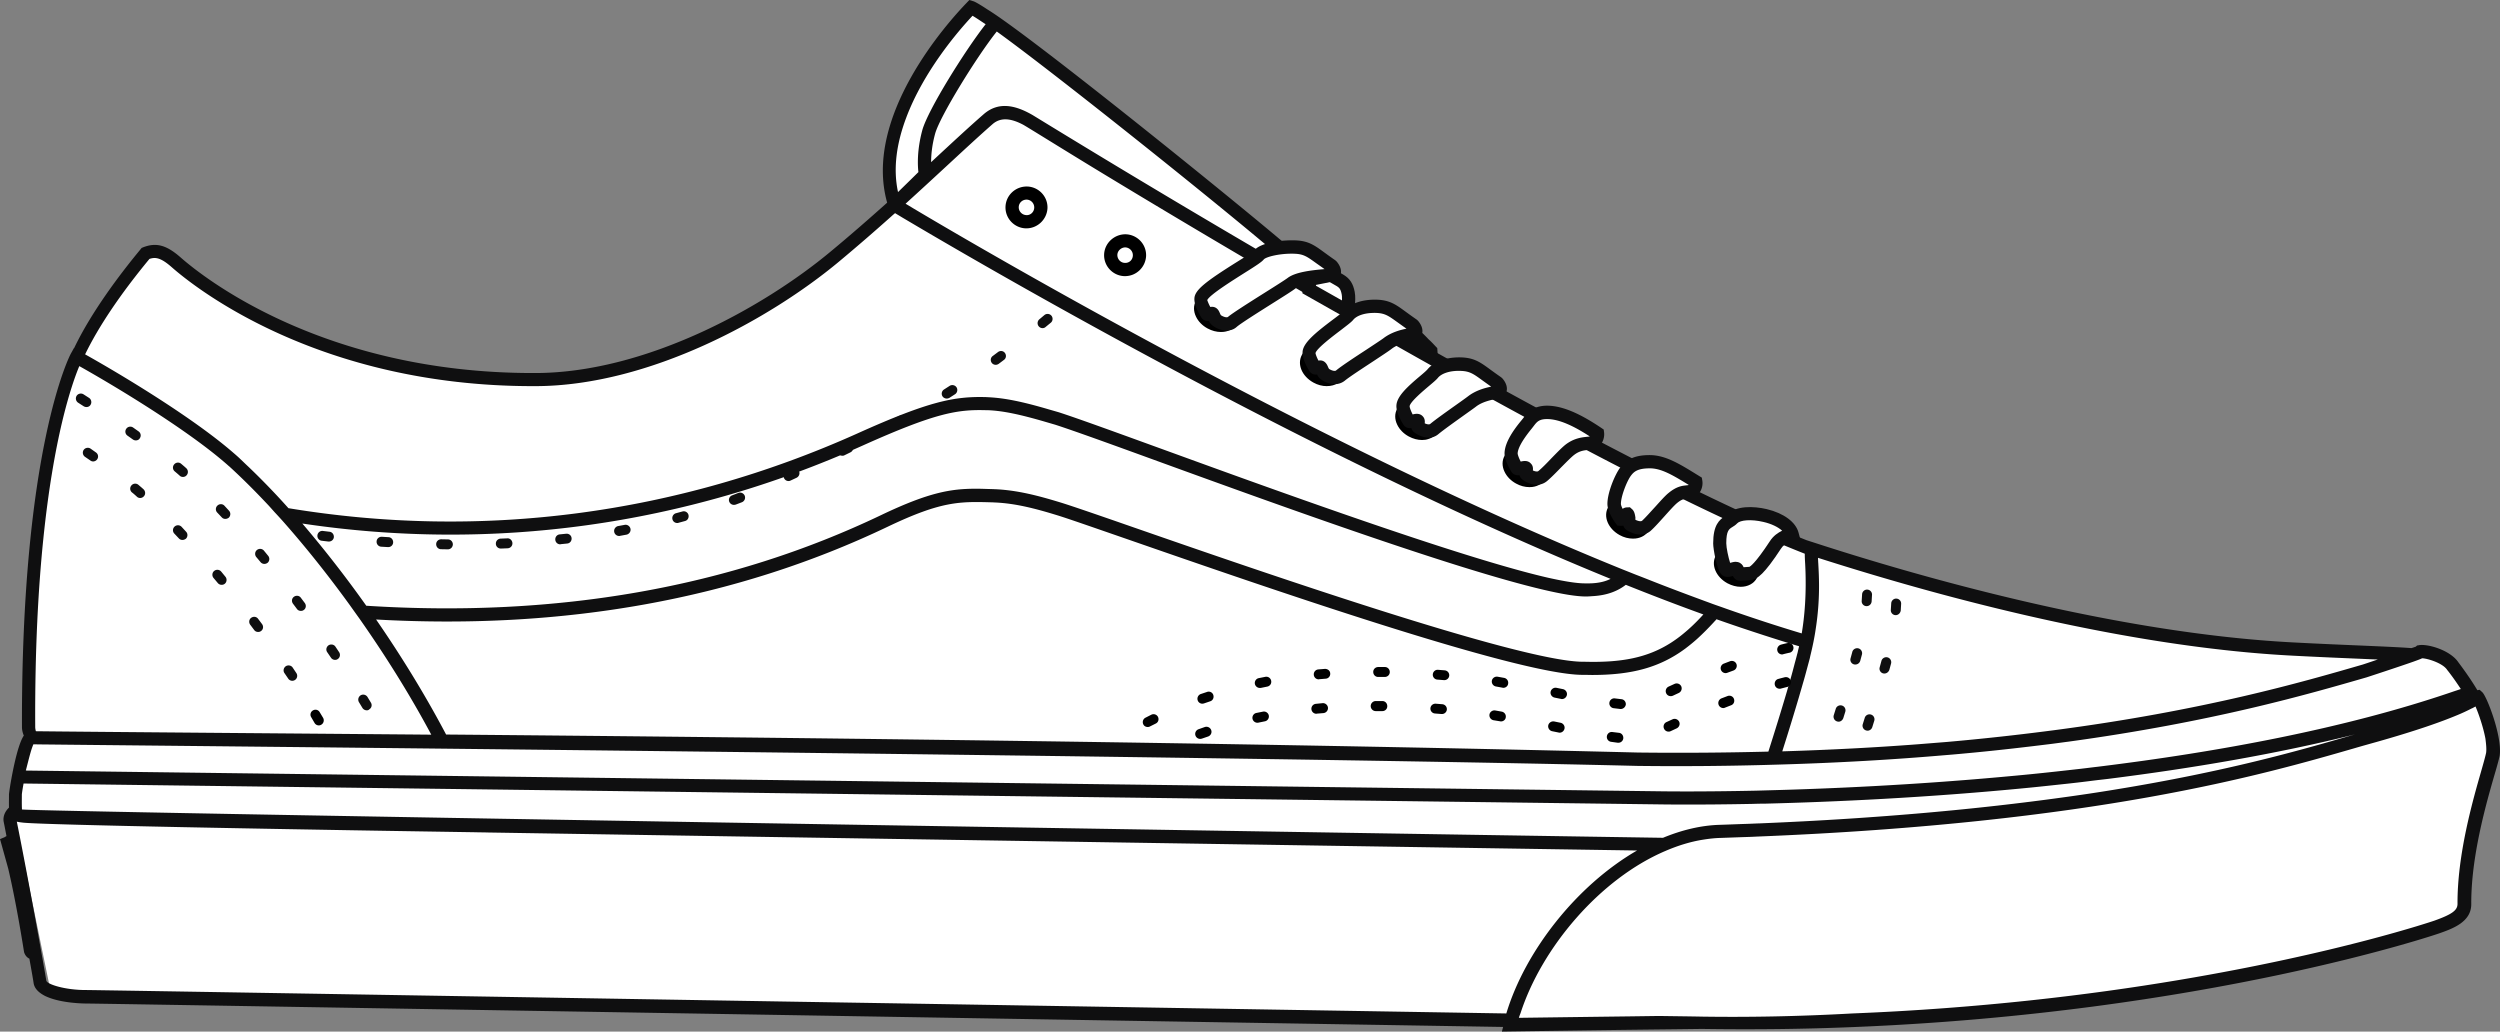<svg xmlns="http://www.w3.org/2000/svg" id="i-shoe-style-old-skool" viewBox="625.5 345.05 188.86 77.93"><rect x="625.5" y="345.05" width="188.86" height="77.93" fill="#808080" stroke="none"/><path d="M745.33 390.11c-4.01.06-20.98-6.07-32.19-10.14-3.68-1.34-6.59-2.39-7.95-2.83l-.72-.21c-1.95-.57-3.2-.83-4.31-.88h-.11c-2.21-.07-3.84.18-9.37 2.66-13.45 6.05-27.99 8.05-42.35 5.9 1.66 1.93 3.29 4.03 4.83 6.21 14.39.91 27.46-1.38 38.94-6.87 3.56-1.7 5.23-1.97 7.13-1.97.4 0 .82.01 1.26.03l.24.01c1.6.07 3.12.46 4.91 1.01.8.25 2.73.92 5.4 1.84 9.45 3.28 29.1 10.1 33.94 10.18h.18c4.13.11 6.46-.72 9.01-3.56-1.93-.7-3.89-1.45-5.87-2.24-.72.54-1.64.89-2.97.86zM805.15 394.87c-.39-.02-.8-.03-1.25-.05-1.42-.06-3.13-.13-5.21-.24-9.07-.47-18.81-2.57-26.61-4.67-3.57-.96-6.72-1.92-9.22-2.72v.07c.01.11.01.22.02.34.06 1.09.15 2.74-.19 4.94-.1.64-.23 1.32-.41 2.05-.02.06-.03.12-.04.19-.59 2.33-1.34 4.71-2.08 7.03 23.76-.71 37.04-4.58 43.87-6.56-.02.01.48-.16 1.12-.38z" fill="none"></path><path d="M693.32 360.1l-.52.86c.02.01.13.08.32.19.26-.24.52-.47.78-.7-.35-.22-.55-.34-.58-.35z" fill="#0f0f10"></path><path d="M693.93 354.02c-.66 1.79-.99 3.69-.61 5.55l.02-.02c-.17-1.82.03-3.68.59-5.53zM693.53 360.77l-.12.12.12-.12zM695.84 357.3l.43-.4c1.33-1.23 2.47-2.29 3.55-3.23 1.08-.94 2.34-.72 3.7.08 0 0 8.93 5.51 20.27 12.09-.46-.41-.92-.82-1.39-1.22-4.54-3.9-17.2-14.02-21.6-17.19-1.46 1.82-4.31 6.42-4.66 7.73-.24.88-.3 1.62-.3 2.14zM658.06 400.54c-1.53-2.87-3.39-5.87-5.42-8.76l-.75-1.05c-1.63-2.25-3.34-4.4-5.08-6.36-.37-.42-.75-.83-1.12-1.22-.95-1.01-1.9-1.97-2.84-2.82-.05-.05-.11-.09-.16-.14-.41-.36-.86-.74-1.36-1.12-2.99-2.33-7.3-4.93-9.8-6.33l-.06-.03c-.27.64-.77 2-1.31 4.27-.98 4.17-2.08 11.41-2.04 22.98 0 .11.02.22.05.33 3.03.03 24.4.21 29.89.25zM761.42 393.88c-.87-.26-1.76-.54-2.66-.83.83.44 1.69.85 2.55 1.26.03-.1.07-.25.11-.43z" fill="none"></path><path d="M754.17 391.48l-.24-.09c.07.04.14.08.21.13.01-.02.02-.03.03-.04z"></path><path d="M702.78 354.47c-.91-.48-1.69-.58-2.31-.04-1.06.93-2.2 1.98-3.52 3.21-.82.76-1.69 1.56-2.6 2.39-.15.14-.3.27-.45.41.16.1.37.22.6.36 5.65 3.35 30.88 18.08 53.6 27.28.33.13.65.26.98.39.34.13.67.26 1 .39 1.36.54 2.71 1.05 4.05 1.54.24.09.49.18.73.27.33.12.66.24.99.35 1.96.69 3.89 1.32 5.75 1.88.19-1.19.37-2.98.26-5.24a12.2 12.2 0 01-.03-.78c-7.86-3.08-19.64-9.36-30.58-15.55-1.26-.72-2.52-1.43-3.75-2.14-7.36-4.22-14.05-8.22-18.52-10.93-2.7-1.63-5.92-3.65-6.2-3.79z" fill="none"></path><path d="M643.53 379.59c.26.24.53.5.79.75.99.95 1.98 1.98 2.98 3.09 14.55 2.41 29.32.49 42.97-5.64 5.46-2.45 7.35-2.81 9.77-2.75l.16.01c1.2.06 2.52.32 4.55.92l.73.21c1.4.45 4.31 1.51 8 2.85 2.23.81 4.77 1.73 7.44 2.69 7.83 2.8 16.69 5.85 21.52 6.96 1.25.29 2.23.44 2.85.43.78.02 1.38-.09 1.89-.34-21.6-8.81-45.26-22.44-52.29-26.58l-1.22-.72c-.21-.13-.4-.24-.53-.32l-.01-.01c-.1.09-.2.18-.3.26-1.22 1.09-2.52 2.23-3.96 3.42-5.18 4.31-14.27 9.35-22.85 9.39h-.25c-16.24 0-25.56-7.47-27.27-8.97-.88-.77-1.27-.79-1.7-.64-2.24 2.72-3.87 5.16-4.84 7.21 2.84 1.59 8.16 4.8 11.18 7.42.13.13.27.25.39.36zM693.35 359.54l.88-.86.64-.63c-.06-.5-.11-1.65.29-3.15.41-1.53 3.3-6.12 4.79-8.02-.14-.09-.26-.17-.38-.25-.24-.16-.46-.3-.61-.39-1.09 1.16-3.72 4.23-5.04 7.78-.66 1.79-.99 3.69-.61 5.55l.04-.03zM761.43 397.65c-.41 1.39-.85 2.79-1.28 4.17a223.545 223.545 0 0012.43-.71 184.442 184.442 0 007.97-.87c11.48-1.5 18.9-3.66 23.46-4.98 0 0 .5-.17 1.13-.38-.39-.02-.8-.03-1.25-.05-1.42-.06-3.13-.13-5.21-.24-9.07-.47-18.81-2.57-26.61-4.67-3.57-.96-6.72-1.92-9.22-2.72v.07c.01.11.01.22.02.34.06 1.09.15 2.74-.19 4.94-.1.64-.23 1.32-.41 2.05l-.03.14c0 .02-.01.03-.01.05-.08.29-.16.59-.24.89l-.27 1.01c-.1.31-.2.64-.29.96z" fill="none"></path><path d="M695.84 357.3l.43-.4c1.33-1.23 2.47-2.29 3.55-3.23 1.08-.94 2.34-.72 3.7.08 0 0 8.93 5.51 20.27 12.09-.46-.41-.92-.82-1.39-1.22-4.54-3.9-17.2-14.02-21.6-17.19-1.46 1.82-4.31 6.42-4.66 7.73-.24.88-.3 1.62-.3 2.14z" fill="none"></path><path d="M812.66 397.69s-.06.05-.21.15c-.67-1.23-1.61-2.41-1.65-2.46-.49-.75-2.07-1.2-2.5-1.09 0 0-.09.08-.44.24-1.74-.14-4.54-.2-9.16-.45-15.19-.79-32.16-6.21-36.35-7.57v.04c-8.75-3.37-22.51-10.84-34.52-17.73-1.67-1.54-3.36-3.07-5.1-4.57-4.63-3.98-20.49-16.69-22.98-18.11-.41-.27-.77-.48-.87-.52-3.08 3.19-7.56 9.51-5.81 14.91a129.82 129.82 0 01-4.52 3.92c-4.61 3.83-13.73 9.23-22.54 9.27-14.75.07-24.13-6.16-27.18-8.84-.99-.87-1.56-.99-2.33-.69-2.16 2.62-4.11 5.41-5.18 7.85a.076.076 0 00-.04-.02c-.46.8-3.68 8.29-3.62 27.95 0 .28.09.55.24.82h-.05c-.5-.01-1.19 4.12-1.18 4.27 0 .05-.02.94.03 1.43.02.19-.05.41-.04.46.91 4.46 2.65 12.91 2.65 12.91l2.81.12s72.39 1.49 107.58 2.14c-.03.12-.08.24-.1.35 0 0 6.8-.1 11.09-.15 1.29.02 2.44.04 3.44.06 4.19.07 8.14-.04 11.87-.26 24.27-1.05 41.13-6.15 43.59-7.02 1.27-.45 2.09-.85 2.09-1.74-.03-4.75 1.93-10.11 2.16-11.32.18-1.36-1.05-4.37-1.18-4.35z" fill="#fff"></path><path d="M813.03 397.35l-.21-.19-.17.03c-.43-.72-.94-1.45-1.43-2.1-.63-.95-2.41-1.44-3.03-1.29l-.09.01-.1.09s-.13.05-.33.11c-.95-.07-2.16-.12-3.74-.19-1.41-.06-3.13-.13-5.2-.24-13.46-.7-28.48-5.03-36.22-7.55l-.53-.17c-8.52-3.39-22.1-10.78-34.03-17.62-1.6-1.48-3.23-2.95-4.9-4.38-3.88-3.33-19.66-16.08-22.93-18.08-.44-.29-.92-.59-1.1-.64l-.29-.09-.21.22c-1.34 1.39-7.84 8.54-6 15.09-1.31 1.17-2.72 2.41-4.29 3.71-5.05 4.2-13.9 9.12-22.22 9.16h-.24c-15.88 0-24.95-7.26-26.61-8.72-1.08-.95-1.85-1.16-2.84-.78l-.12.05-.08.1c-1.59 1.92-3.72 4.75-5.02 7.47l-.01-.01-.24.43c-.04.07-3.75 7.13-3.69 28.2 0 .22.05.43.14.65-.61.89-1.13 4.31-1.12 4.45v.1c0 .19-.01.55 0 .89-.47.45-.43.92-.4 1.07.07.35.14.71.21 1.08-.05.03-.09.05-.15.09l-.34.14.02.06.6 2.16c.65 2.75 1.18 6.22 1.2 6.32.07.23.22.41.4.49.17.95.29 1.62.32 1.85.07.43.41.73.85.96.04.02.08.04.13.06 1.14.51 2.87.52 2.97.52.65 0 26.28.43 53.41.88 18.97.32 39.17.65 53.65.89l-.09.35.65-.01c.1 0 6.8-.1 11.06-.15 1.87-.02 3.27-.04 3.44-.04 3.95.06 7.75.01 11.38-.14 26.59-1.07 44.09-7.01 44.28-7.08 1.02-.36 2.43-.86 2.42-2.22-.02-3.59 1.13-7.59 1.75-9.74.2-.68.34-1.18.4-1.48v-.01c.19-1.43-.96-4.42-1.31-4.76zm-51.05-1.68l.24-.89c0-.02.01-.03.01-.05l.03-.14c.18-.73.32-1.42.41-2.05.34-2.2.25-3.85.19-4.94-.01-.12-.01-.23-.02-.34v-.07c2.5.8 5.66 1.76 9.22 2.72 7.8 2.1 17.54 4.2 26.61 4.67 2.08.11 3.8.18 5.21.24.45.02.86.04 1.25.05-.64.22-1.13.38-1.13.38-4.55 1.32-11.98 3.48-23.46 4.98a188.668 188.668 0 01-7.97.87l-2.25.18c-3.16.24-6.55.42-10.18.53.44-1.38.87-2.78 1.28-4.17.09-.32.19-.64.28-.97.1-.33.19-.66.28-1zm-69.44-10.82c4.1-1.96 5.46-1.92 7.95-1.85l.2.01c1.49.07 2.94.43 4.66.96.79.24 2.7.91 5.36 1.83 10.22 3.55 29.25 10.15 34.25 10.23h.17c.22 0 .43.01.64.01 2.97 0 5.09-.55 7.04-1.99.29-.22.59-.46.88-.72.43-.39.86-.82 1.3-1.3.06-.07.12-.12.18-.2 1.21.43 2.41.83 3.58 1.21.9.29 1.78.57 2.66.83-.04.18-.08.32-.1.43-.03.13-.06.21-.06.23-.06.24-.13.48-.19.71-.09.35-.18.69-.28 1.04-.09.32-.19.64-.28.97-.45 1.53-.93 3.07-1.41 4.58-3.11.08-6.38.11-9.84.07-30.42-.76-65.21-1.14-90.05-1.36-1.49-2.83-3.3-5.81-5.29-8.69 14.23.8 27.2-1.54 38.63-7zm-39.37 5.96a88.133 88.133 0 00-4.83-6.21c14.36 2.15 28.89.15 42.35-5.9 5.53-2.48 7.16-2.73 9.37-2.66h.11c1.11.05 2.36.31 4.31.88l.72.21c1.37.44 4.27 1.49 7.95 2.83 9.21 3.35 22.3 8.08 28.9 9.63 1.44.34 2.57.53 3.29.52.2 0 .37-.02.56-.03 1.03-.07 1.81-.38 2.42-.85 1.9.76 3.77 1.48 5.62 2.15l.24.09-.04.04c-.49.54-.97 1-1.46 1.4-.31.26-.63.49-.94.69-1.78 1.14-3.75 1.52-6.57 1.44h-.18c-4.84-.08-24.5-6.9-33.94-10.18-2.67-.93-4.59-1.59-5.4-1.84-1.79-.55-3.31-.93-4.91-1.01l-.24-.01c-.45-.01-.86-.03-1.26-.03-1.9 0-3.56.27-7.13 1.97-11.48 5.5-24.55 7.79-38.94 6.87zm78.09-19.48c10.94 6.19 22.72 12.47 30.58 15.55 0 .22.01.47.03.78.12 2.26-.06 4.05-.26 5.24-1.87-.56-3.79-1.19-5.75-1.88-.33-.12-.66-.23-.99-.35-.24-.09-.49-.18-.73-.27-1.33-.49-2.69-1-4.05-1.54-.33-.13-.66-.26-1-.39-.33-.13-.65-.26-.98-.39-22.73-9.2-47.96-23.92-53.6-27.28-.23-.14-.43-.26-.6-.36a443.311 443.311 0 003.05-2.8c1.32-1.22 2.46-2.28 3.52-3.21.62-.54 1.4-.44 2.31.04.28.15 3.5 2.16 6.21 3.8a931.51 931.51 0 0018.52 10.93c1.22.7 2.48 1.42 3.74 2.13zm-30.46-23.9c4.4 3.17 17.06 13.29 21.6 17.19.47.4.93.81 1.39 1.22a972.6 972.6 0 01-20.27-12.09c-1.36-.79-2.61-1.02-3.7-.08-1.08.94-2.22 2-3.55 3.23l-.43.4c0-.52.06-1.26.3-2.14.35-1.31 3.2-5.91 4.66-7.73zm-6.87 6.59c1.31-3.55 3.95-6.62 5.04-7.78.15.09.37.23.61.39.12.08.24.16.38.25-1.5 1.9-4.38 6.49-4.79 8.02-.4 1.49-.35 2.64-.29 3.15l-.64.63-.88.86-.02.02c-.4-1.85-.07-3.76.59-5.54zm-57.14 10.59c.43-.14.83-.13 1.7.64 1.71 1.5 11.03 8.97 27.27 8.97h.25c8.58-.04 17.67-5.08 22.85-9.39 1.44-1.2 2.75-2.34 3.96-3.42.1-.09.2-.18.3-.26l.01.01c.13.08.32.19.53.32l1.22.72c7.03 4.14 30.68 17.77 52.29 26.58-.5.25-1.11.36-1.89.34-.62.01-1.6-.15-2.85-.43-4.83-1.11-13.69-4.16-21.52-6.96-2.66-.95-5.21-1.88-7.44-2.69-3.69-1.34-6.6-2.4-8-2.85l-.73-.21c-2.04-.6-3.35-.86-4.55-.92l-.16-.01c-2.41-.07-4.31.29-9.77 2.75-13.65 6.13-28.42 8.05-42.97 5.64-.99-1.11-1.99-2.14-2.98-3.09-.27-.25-.53-.51-.79-.75-.13-.12-.27-.24-.41-.36-3.02-2.62-8.34-5.83-11.18-7.42.99-2.05 2.62-4.5 4.86-7.21zm-6.61 12.37c.54-2.27 1.04-3.63 1.31-4.27l.06.03c2.49 1.4 6.8 4 9.8 6.33.49.38.95.76 1.36 1.12.05.05.11.09.16.14.94.86 1.89 1.81 2.84 2.82.19.2.37.41.56.62.19.2.37.4.56.61 1.73 1.95 3.45 4.11 5.08 6.36l.37.52.38.53c2.03 2.89 3.89 5.89 5.42 8.76-5.49-.05-26.86-.22-29.87-.26-.03-.11-.05-.22-.05-.33-.06-11.58 1.04-18.82 2.02-22.98zm-2.27 24.59c.04-.11.08-.22.11-.29.28 0 .6.01.93.01 3.09.04 90.07.87 120.28 1.62 3.35.04 6.52.01 9.54-.07l1.06-.03c4.57-.13 8.76-.38 12.59-.71.76-.06 1.5-.13 2.23-.2 1.98-.19 3.86-.41 5.64-.63.49-.06.98-.13 1.45-.19 10.95-1.5 18.11-3.58 22.54-4.86 0 0 2.36-.77 3.55-1.19.33-.12.58-.21.64-.25.37 0 1.56.35 1.9.88l.08.1c.38.49.68.93.95 1.34-.22.08-.45.15-.68.23-8.15 2.78-17.69 4.53-26.73 5.64-.44.05-.89.11-1.33.16-1.24.14-2.48.28-3.69.4-.79.08-1.57.15-2.34.22-6.76.61-12.88.88-17.43 1l-1.06.03c-4.24.09-6.88.05-6.98.05l-123.71-1.57c.17-.65.32-1.28.46-1.69zm-.76 3.5c.01-.13.06-.45.13-.83l123.89 1.58c.05 0 .7.01 1.85.01 1.15 0 2.8-.01 4.83-.05.34-.01.69-.02 1.05-.02 5.06-.13 12.16-.44 19.96-1.21.81-.08 1.64-.17 2.47-.26.77-.08 1.54-.17 2.31-.27.4-.05.79-.09 1.19-.14 6.17-.78 12.56-1.85 18.57-3.35l-.32.09c-3.79 1.1-9.34 2.7-17.82 4.08-1.27.21-2.6.41-4 .6-6.15.85-13.63 1.57-22.8 1.95-.35.01-.7.03-1.06.04-.65.02-1.31.05-1.98.07-1.44.04-2.89.4-4.29.98-29.18-.45-122.92-1.98-123.97-2.14-.02-.36-.01-.82-.01-1.01v-.12zm112.15 16.52c0 .01-.01.02-.01.02-14.49-.24-34.83-.58-53.91-.89-28.31-.47-52.76-.88-53.42-.88-1.52 0-2.88-.42-2.96-.7-.13-.81-1.3-7.39-2.23-12.02.11.03.26.05.43.07 1.45.19 22.58.54 24.78.58 2.94.05 6.07.1 9.33.15.35.01.71.01 1.06.02 24.98.4 58.19.92 86.8 1.36-4.59 2.65-8.46 7.62-9.87 12.29zm74.01-19.67c-.05.25-.19.75-.37 1.38-.63 2.2-1.81 6.29-1.79 10.03 0 .49-.41.79-1.75 1.27-.12.04-7.27 2.47-19.34 4.49-6.78 1.14-15.12 2.14-24.63 2.52-4.12.23-7.94.29-11.32.24-.95-.02-2.06-.03-3.28-.05l-2.19.03c-3.2.04-6.9.09-8.4.11.03-.1.07-.21.11-.31 0-.01.01-.02.01-.02 1.59-4.94 5.98-10.16 10.96-12.28.93-.4 1.89-.7 2.85-.85.44-.07.87-.12 1.31-.13l1.66-.06c.35-.01.7-.02 1.05-.04 25.6-1.02 38.27-4.68 45.19-6.68.58-.17 1.12-.32 1.62-.46 3.05-.86 4.95-1.54 6.14-2.04.39-.16.7-.31.94-.43.06-.03.13-.07.19-.09.09-.05.17-.09.24-.13.24.56.59 1.57.75 2.44.05.4.09.78.05 1.06z" fill="#0f0f10"></path><g><path d="M723.87 380.77l-.02-.01.57-.96.11.04-.14 1.07-.01.05-.02-.01-.49-.18z" fill="none"></path></g><path d="M659.33 386.55l-.51-.01c-.21 0-.37-.17-.37-.38s.17-.37.38-.37h.01l.5.01c.21 0 .37.17.37.38-.01.21-.17.37-.38.37zm4-.06c-.2 0-.37-.16-.37-.36-.01-.21.15-.38.36-.39l.5-.02c.2-.02.38.15.39.36.01.21-.15.38-.36.39l-.5.02h-.02zm-8.5-.11h-.03l-.5-.03a.372.372 0 01-.35-.4c.01-.21.19-.36.4-.35l.5.03c.21.01.36.19.35.4-.01.2-.17.35-.37.35zm12.99-.21a.37.37 0 01-.37-.34c-.02-.21.13-.39.33-.41l.49-.05c.2-.02.39.12.41.33.02.21-.12.39-.33.41l-.5.05c0 .01-.02.01-.03.01zm-17.47-.21h-.05l-.5-.06a.371.371 0 01-.32-.42c.03-.21.22-.35.42-.32l.49.06c.21.02.35.21.33.42-.02.18-.18.32-.37.32zm21.92-.42c-.18 0-.34-.13-.37-.31-.04-.2.1-.4.3-.44l.49-.09c.2-.04.4.1.44.3.04.2-.1.4-.3.44l-.49.09c-.02.01-.04.01-.07.01zm4.39-.98c-.17 0-.32-.11-.36-.28a.38.38 0 01.27-.46l.48-.13c.2-.06.41.06.46.26s-.06.41-.26.46l-.48.13c-.04.02-.07.02-.11.02zm4.28-1.37c-.15 0-.29-.09-.35-.24a.37.37 0 01.22-.48l.46-.18c.19-.08.41.02.49.21a.38.38 0 01-.21.49l-.47.18c-.05.01-.09.02-.14.02zm4.13-1.8a.37.37 0 01-.34-.22.38.38 0 01.18-.5l.45-.21c.19-.09.41-.01.5.18.09.19 0 .41-.18.5l-.45.21c-.06.03-.11.04-.16.04zm4.07-1.91c-.14 0-.27-.08-.34-.21a.377.377 0 01.17-.5l.45-.22a.38.38 0 01.5.17c.09.19.01.41-.17.5l-.45.22c-.05.03-.11.04-.16.04zm4-2.04a.378.378 0 01-.18-.71l.43-.24c.18-.1.41-.03.51.15.1.18.03.41-.15.51l-.44.24c-.05.03-.11.05-.17.05zm3.88-2.28c-.12 0-.25-.06-.32-.17a.376.376 0 01.12-.52l.42-.27c.17-.11.41-.06.52.11.11.17.06.41-.11.52l-.42.27a.42.42 0 01-.21.06zm3.7-2.55a.37.37 0 01-.3-.15c-.12-.17-.09-.4.08-.52l.4-.3c.17-.12.4-.09.52.08.12.17.09.4-.08.52l-.4.3a.41.41 0 01-.22.07zm3.54-2.77a.379.379 0 01-.24-.67l.38-.32a.38.38 0 01.53.05c.13.16.11.4-.05.53l-.39.32c-.06.06-.15.09-.23.09z" fill="#0f0f10"></path><g><path d="M757.78 388.48c-.24.44-.94.53-1.56.19-.62-.34-.92-.97-.67-1.41.24-.44.87-.46 1.48-.11.62.33 1 .88.75 1.33z" fill="#0f0f10"></path><path d="M757 389.38c-.33 0-.67-.09-1.01-.27-.87-.48-1.25-1.4-.87-2.09.15-.28.4-.47.71-.56.43-.12.95-.03 1.45.25.92.52 1.31 1.34.94 2.01-.23.43-.7.66-1.22.66zm-.78-1.98c-.05 0-.09.01-.12.01-.07.02-.09.05-.11.08-.08.15.06.51.48.74.42.22.79.15.88.01.06-.11-.13-.42-.56-.66-.23-.13-.43-.18-.57-.18z"></path><path d="M741.83 380.95c-.24.44-.94.53-1.55.19-.62-.34-.92-.97-.67-1.41.24-.44.94-.53 1.55-.19.62.33.92.96.67 1.41z" fill="#0f0f10"></path><path d="M741.04 381.85c-.34 0-.69-.09-1.01-.27-.39-.21-.7-.53-.87-.89-.2-.41-.2-.85 0-1.2.38-.7 1.36-.87 2.23-.39.48.26.83.67.96 1.13.1.34.07.68-.09.97-.19.35-.56.59-1.02.64-.05 0-.12.01-.2.01zm-.64-2.02c-.18 0-.31.06-.36.14-.05.1 0 .23.03.29.08.17.25.33.45.44.2.11.43.16.62.14.06-.01.21-.04.26-.13.04-.07.02-.15.01-.21-.05-.15-.2-.37-.48-.53-.2-.1-.38-.14-.53-.14z"></path><path d="M749.65 384.84c-.24.44-.94.53-1.55.19-.62-.34-.92-.97-.67-1.41.24-.44.94-.53 1.55-.19.61.33.91.96.67 1.41z" fill="#0f0f10"></path><path d="M748.86 385.74c-.34 0-.69-.09-1.01-.27-.87-.48-1.25-1.4-.87-2.09.38-.7 1.36-.87 2.23-.39.48.26.83.67.96 1.13.1.34.07.68-.09.97-.19.35-.56.59-1.02.64-.06 0-.13.01-.2.01zm-.65-2.02c-.18 0-.31.06-.36.14-.08.15.06.51.48.73.2.11.43.16.62.14.06-.01.21-.03.26-.13.04-.07.02-.15.01-.21-.05-.15-.2-.37-.48-.53-.2-.1-.38-.14-.53-.14z"></path><path d="M733.72 377.39c-.24.44-.94.53-1.55.19-.62-.34-.92-.97-.68-1.41.24-.44.94-.53 1.56-.19.62.34.92.97.67 1.41z" fill="#0f0f10"></path><path d="M732.93 378.29c-.33 0-.68-.09-1.01-.27-.39-.21-.7-.53-.87-.89-.2-.41-.2-.85 0-1.2.19-.35.56-.59 1.02-.65.4-.05.83.04 1.22.25.48.26.83.67.96 1.13.1.34.07.68-.09.97-.16.28-.43.49-.77.59-.14.05-.3.07-.46.07zm-.64-2.02c-.03 0-.06 0-.09.01-.06.01-.21.04-.26.13-.05.1 0 .24.03.29.08.17.24.33.45.44.29.16.55.17.71.12.06-.02.13-.05.17-.11.04-.06.02-.15.01-.2-.04-.15-.2-.37-.48-.53-.19-.1-.38-.15-.54-.15z"></path><g><path d="M726.51 373.32c-.24.44-.94.53-1.55.19-.62-.34-.92-.97-.68-1.41.24-.44.94-.53 1.56-.19.61.33.92.97.67 1.41z" fill="#0f0f10"></path><path d="M725.72 374.22c-.33 0-.68-.09-1-.27-.87-.48-1.25-1.39-.87-2.09.2-.36.57-.59 1.02-.65.39-.05.83.04 1.22.26.48.26.83.67.96 1.13.1.34.07.68-.09.97-.16.28-.43.49-.77.59-.15.04-.31.06-.47.06zm-.65-2.02c-.03 0-.06 0-.09.01-.06.01-.21.04-.26.13-.08.15.07.51.48.73.29.16.55.17.71.12.06-.02.13-.05.17-.11.04-.06.02-.15.01-.2-.04-.15-.19-.37-.48-.53-.18-.1-.37-.15-.54-.15z"></path></g><g><path d="M718.51 369.23c-.24.45-.94.53-1.55.19-.62-.34-.92-.97-.67-1.41.24-.45.94-.53 1.56-.19.61.33.91.97.66 1.41z" fill="#fff"></path><path d="M717.73 370.13c-.33 0-.68-.09-1.01-.27-.39-.21-.7-.53-.87-.89-.2-.41-.2-.85 0-1.2.16-.29.43-.5.77-.59.45-.13.99-.06 1.47.21.48.26.83.67.96 1.13.1.34.07.68-.09.96-.19.35-.56.59-1.02.64-.07 0-.14.01-.21.01zm-.65-2.02c-.07 0-.13.01-.18.02-.06.02-.13.05-.17.12-.05.1 0 .24.03.29.08.17.25.33.45.44.2.11.43.16.62.14.06-.01.21-.03.26-.13.04-.06.02-.14.01-.2-.04-.15-.19-.37-.48-.53-.21-.11-.4-.15-.54-.15z"></path></g><g><path d="M701.96 360.66c-.03.6.44 1.1 1.03 1.13.6.03 1.1-.43 1.13-1.03.03-.6-.43-1.1-1.03-1.13-.6-.03-1.11.44-1.13 1.03z" fill="#fff"></path><path d="M703.04 362.3h-.07c-.87-.04-1.55-.78-1.51-1.65.04-.87.78-1.54 1.66-1.51.87.04 1.55.78 1.51 1.65-.05.84-.75 1.51-1.59 1.51zm-.58-1.61c-.01.32.24.59.56.61.32.03.6-.23.61-.56a.59.59 0 00-.56-.61c-.33-.01-.6.24-.61.56z"></path></g><g><path d="M709.41 364.28c-.03.6.44 1.1 1.03 1.13.6.03 1.1-.44 1.13-1.03.03-.6-.43-1.1-1.03-1.13-.6-.03-1.1.43-1.13 1.03z" fill="#fff"></path><path d="M710.49 365.91h-.07c-.87-.04-1.55-.78-1.51-1.65.04-.87.8-1.54 1.66-1.51.87.04 1.55.78 1.51 1.65-.05.85-.75 1.51-1.59 1.51zm-.58-1.61c-.01.32.24.6.56.61.34.02.6-.23.61-.56a.59.59 0 00-.56-.61c-.3-.01-.6.24-.61.56z"></path></g></g><g fill="#fff" stroke="#0f0f10"><path d="M726.04 365.84s.34.18.69.39c.35.21.52.45.62.97.1.52-.07 1.35-.07 1.35l-2.88-1.63.03-.76 1.61-.32zM732.19 370.31c.19-.04.85.7.85.7.17.14.55.55.55.55l.03.45-2.29-1.35c.01 0-.13-.16.86-.35z"></path></g><g><path d="M760.89 385.42s-.81.1-1.27.8c-.92 1.41-1.54 2.11-1.9 2.15-.14.01-.56.04-.76.05-.18.01-.12-.38-.3-.42-.18-.05-.62.25-.76.1-.18-.2-.48-1.51-.48-2 0-1.61.63-1.5.96-1.85.78-.86 4.13-.23 4.51 1.17z" fill="#fff"></path><path d="M756.95 388.92c-.18 0-.4-.07-.54-.36-.24.08-.61.16-.88-.13-.33-.36-.61-1.88-.61-2.33 0-1.39.46-1.79.93-2.08.07-.04.13-.08.16-.11.61-.67 1.97-.63 2.95-.4 1.3.31 2.2.98 2.41 1.78l.15.56-.57.07c-.02 0-.6.09-.91.58-1.25 1.91-1.79 2.32-2.27 2.37-.14.02-.58.04-.79.05h-.03zm-.32-.43zm-.02-1c.06 0 .11.01.17.02.25.06.38.24.44.39.17-.01.36-.02.44-.03.04-.02.42-.22 1.54-1.93.26-.41.62-.65.93-.8-.3-.27-.8-.52-1.41-.66-.96-.23-1.77-.13-1.98.1-.13.14-.27.22-.38.29-.24.15-.45.27-.45 1.22 0 .33.16 1.08.29 1.48.13-.03.27-.08.41-.08z" fill="#0f0f10"></path><path d="M753.61 381.43s.09.61-.47.75c-.32.08-.65-.03-1.28.5-.44.37-1.41 1.57-1.97 2.08-.4.37-1.04.05-1.25-.1-.09-.07-.12-.68-.2-.77-.11-.11-.42.49-.51.36-.22-.32-.5-.82-.5-1.13 0-.75.54-2.01.86-2.44.32-.43.76-.75 1.83-.75 1.09-.01 2.09.64 3.49 1.5z" fill="#fff"></path><path d="M749.42 385.43c-.41 0-.82-.18-1.08-.37a.596.596 0 01-.21-.31.4.4 0 01-.19.02l-.25-.01-.17-.22c-.22-.32-.59-.93-.59-1.42 0-.88.58-2.23.96-2.74.5-.67 1.17-.95 2.23-.95 1.18 0 2.24.65 3.58 1.48l.36.22.04.23c.07.43-.1 1.13-.84 1.31-.1.03-.2.04-.31.05-.22.02-.41.04-.78.35-.2.17-.56.57-.91.96-.37.41-.75.84-1.05 1.11-.23.21-.51.29-.79.29zm-.37-1.11c.17.08.4.15.5.07.26-.24.62-.65.98-1.04.39-.43.75-.84 1.01-1.05.6-.5 1.03-.55 1.32-.58.06-.01.11-.01.17-.02.01 0 .03-.01.04-.02-1.19-.73-2.06-1.25-2.93-1.25-.94 0-1.21.26-1.43.55-.29.38-.76 1.54-.76 2.14 0 .06.04.19.13.37.09-.06.2-.11.33-.11l.22-.01.19.17c.15.16.19.36.23.64a.33.33 0 000 .14z" fill="#0f0f10"></path><path d="M746.17 377.79s.07.61-.5.73c-.33.07-.92 0-1.58.51-.46.35-1.47 1.5-2.06 1.99-.42.35-1.04.01-1.24-.15-.09-.07.07-.38-.01-.47-.1-.11-.6.16-.68.03-.21-.33-.46-.84-.45-1.15.03-.75.83-1.75 1.17-2.17.34-.42.58-.95 1.66-.91 1.09.05 2.33.67 3.69 1.59z" fill="#fff"></path><path d="M741.6 381.67c-.43 0-.86-.2-1.12-.42a.55.55 0 01-.19-.3c-.2.02-.45-.01-.61-.26-.2-.33-.54-.95-.52-1.44.04-.85.75-1.81 1.29-2.46l.12-.15c.32-.42.78-.99 1.95-.94 1.07.05 2.32.58 3.94 1.67l.19.13.03.23c.05.43-.15 1.12-.9 1.27-.08.02-.18.03-.3.04-.32.03-.67.07-1.07.38-.21.16-.59.55-.96.92-.38.39-.78.8-1.08 1.05-.24.2-.51.28-.77.28zm-.3-1.08c.15.07.33.11.41.05.27-.22.65-.61 1.01-.99.41-.42.8-.82 1.06-1.02.63-.48 1.23-.54 1.58-.58.08-.01.14-.01.2-.02.01 0 .02-.01.04-.01-1.3-.85-2.33-1.28-3.14-1.31-.69-.02-.85.2-1.11.54l-.14.18c-.85 1.04-1.05 1.59-1.06 1.87 0 .08.07.31.23.62.22-.05.54-.11.77.15.16.16.17.36.15.52zm-.19-.12s0 .01 0 0c0 .01 0 0 0 0zm-.58-.31z" fill="#0f0f10"></path><g><path d="M738.62 373.97s.52.59-.05.7c-.33.07-1.22.2-1.88.7-.46.35-2.25 1.59-2.84 2.08-.42.35-1.04.01-1.24-.15-.09-.07.07-.38-.01-.47-.1-.11-.6.16-.68.03-.21-.33-.46-.84-.45-1.15.03-.75 1.91-2.03 2.25-2.45.34-.42 1.09-.75 2.16-.7 1.09.05 1.38.49 2.74 1.41z" fill="#fff"></path><path d="M733.43 378.11c-.43 0-.86-.21-1.12-.42a.55.55 0 01-.19-.3c-.21.02-.45-.02-.6-.26-.21-.33-.55-.95-.53-1.44.03-.69.8-1.4 1.81-2.25.23-.19.48-.41.55-.5.5-.6 1.46-.93 2.57-.89.97.04 1.43.38 2.18.93.22.16.48.35.8.57l.09.08c.11.12.46.56.31 1.02-.05.15-.2.42-.63.51l-.11.02c-.34.07-1.06.2-1.56.59-.17.13-.54.39-.96.69-.67.48-1.51 1.08-1.86 1.37-.23.2-.49.28-.75.28zm-.3-1.08c.15.07.33.11.41.05.38-.32 1.2-.9 1.93-1.42.41-.29.76-.54.93-.67.58-.45 1.29-.64 1.75-.73-.24-.17-.45-.32-.63-.45-.7-.51-.97-.71-1.64-.74-.94-.04-1.52.24-1.75.52-.13.16-.36.35-.68.62-.39.33-1.43 1.2-1.46 1.53 0 .08.07.31.23.62.22-.06.54-.11.77.15.15.16.16.36.14.52zm-.19-.12z" fill="#0f0f10"></path></g><g><path d="M732.24 369.6s.52.59-.05.7c-.33.07-1.22.2-1.88.7-.46.35-2.96 1.92-3.54 2.41-.42.35-1.04.01-1.24-.15-.09-.07-.16-.38-.24-.47-.1-.11-.36.16-.44.03-.21-.33-.46-.84-.45-1.15.03-.75 2.62-2.36 2.96-2.78.34-.42 1.09-.75 2.16-.7 1.07.05 1.36.49 2.72 1.41z" fill="#fff"></path><path d="M726.34 374.07c-.43 0-.86-.2-1.12-.42a.765.765 0 01-.22-.31.573.573 0 01-.58-.25c-.2-.33-.54-.95-.52-1.44.03-.69.97-1.46 2.3-2.46.31-.23.69-.52.77-.61.5-.6 1.45-.93 2.57-.89.97.04 1.43.38 2.18.93.22.16.48.35.8.57l.09.08c.11.12.46.56.31 1.02-.05.15-.2.42-.63.51l-.11.02c-.34.07-1.06.2-1.56.59-.19.15-.74.51-1.36.92-.82.54-1.85 1.21-2.17 1.48a1.2 1.2 0 01-.75.26zm-.45-1.16c.16.11.45.22.55.12.37-.31 1.37-.97 2.26-1.55.59-.39 1.11-.73 1.3-.87.58-.45 1.29-.64 1.75-.73-.24-.17-.45-.32-.63-.45-.71-.51-.97-.71-1.64-.74-.95-.03-1.52.24-1.75.52-.14.17-.42.38-.94.78-.54.41-1.82 1.37-1.91 1.73 0 .06.07.28.22.57.23-.04.41.02.55.18.1.11.15.24.2.36.02.02.03.05.04.08zm-.62-.35z" fill="#0f0f10"></path></g><g><path d="M726.09 365.13s.52.59-.05.7c-.33.07-2.3.11-2.96.61-.46.35-3.9 2.44-4.48 2.92-.42.35-1.04.01-1.24-.15-.09-.07-.16-.38-.24-.47-.1-.11-.36.16-.44.03-.21-.33-.46-.84-.45-1.15.03-.75 4.03-2.88 4.37-3.29.34-.42 1.7-.66 2.77-.61 1.07.05 1.36.49 2.72 1.41z" fill="#fff"></path><path d="M718.17 370.02c-.43 0-.86-.2-1.12-.42a.765.765 0 01-.22-.31c-.35.04-.51-.15-.58-.26-.2-.33-.55-.95-.52-1.44.03-.64.88-1.29 3.26-2.78.5-.31 1.12-.7 1.23-.82.53-.65 2.19-.82 3.17-.78.97.04 1.43.38 2.18.93.22.16.48.35.8.57l.09.08c.11.12.46.56.31 1.02-.05.15-.2.42-.63.51-.08.02-.26.03-.5.05-.56.05-1.87.16-2.26.46-.2.16-.8.54-1.77 1.15-1.06.67-2.38 1.5-2.69 1.77-.22.2-.49.27-.75.27zm-.44-1.16c.16.11.45.22.55.12.34-.28 1.37-.94 2.8-1.84.75-.47 1.52-.96 1.69-1.09.58-.44 1.74-.58 2.78-.67h.01c-.22-.16-.42-.3-.59-.42-.71-.51-.97-.71-1.64-.74-1.1-.05-2.19.23-2.36.43-.16.19-.5.42-1.46 1.02-.85.54-2.63 1.65-2.81 2.05.01.03.08.24.23.52.23-.04.41.02.55.17.1.11.15.24.2.36.02.04.04.07.05.09zm-.63-.35z" fill="#0f0f10"></path></g></g><g fill="#0f0f10"><path d="M764.39 399.57c-.04 0-.07-.01-.11-.02a.375.375 0 01-.25-.47l.15-.48c.06-.2.27-.31.47-.25.2.06.31.27.25.47l-.15.48c-.06.16-.2.27-.36.27zm1.27-4.32c-.03 0-.07 0-.1-.01a.366.366 0 01-.26-.46l.13-.48c.05-.2.26-.32.46-.27.2.05.32.26.27.46l-.13.48c-.05.17-.2.28-.37.28zm.85-4.41h-.03a.37.37 0 01-.34-.4l.03-.49c.01-.21.19-.37.39-.36.21.01.37.19.36.39l-.03.51c-.02.2-.18.35-.38.35zM766.58 400.25c-.04 0-.07-.01-.11-.02a.375.375 0 01-.25-.47l.15-.48c.06-.2.27-.31.47-.25.2.06.31.27.25.47l-.15.48c-.05.16-.2.27-.36.27zm1.28-4.32c-.03 0-.07 0-.1-.01a.366.366 0 01-.26-.46l.13-.48c.05-.2.26-.32.46-.27.2.05.32.26.27.46l-.13.48c-.06.17-.21.28-.37.28zm.85-4.41h-.03a.37.37 0 01-.34-.4l.03-.49c.01-.21.19-.37.39-.36.21.01.37.19.36.39l-.03.51c-.03.2-.19.35-.38.35z"></path></g><g><path d="M712.2 399.97c-.14 0-.27-.07-.33-.2a.376.376 0 01.16-.5l.45-.23c.19-.09.41-.01.5.17.09.19.02.41-.17.5l-.44.22c-.05.03-.11.04-.17.04zm35.74-1.36h-.04l-.5-.06a.371.371 0 01-.32-.42c.03-.21.22-.35.42-.32l.49.06c.21.02.35.21.33.41-.03.18-.19.33-.38.33zm-31.61-.4c-.16 0-.3-.1-.35-.25a.38.38 0 01.23-.48l.48-.16c.2-.07.41.04.47.24.06.2-.04.41-.24.47l-.47.16a.43.43 0 01-.12.02zm27.17-.35c-.02 0-.05 0-.07-.01l-.49-.1c-.2-.04-.34-.24-.3-.44s.24-.34.44-.3l.49.1c.2.04.34.24.3.44-.04.19-.2.31-.37.31zm8.21-.22a.37.37 0 01-.34-.22.38.38 0 01.18-.5l.46-.21c.19-.08.41 0 .5.19.08.19 0 .41-.19.5l-.45.21c-.05.02-.1.03-.16.03zm-31.04-.62c-.17 0-.33-.12-.37-.3-.04-.2.09-.4.29-.44l.5-.1c.2-.04.4.09.44.3s-.09.4-.3.44l-.49.1h-.07zm18.4-.01c-.02 0-.05 0-.07-.01l-.49-.09a.381.381 0 01-.31-.43c.03-.2.23-.34.43-.31l.5.09c.2.04.34.23.3.44-.02.18-.18.31-.36.31zm-4.46-.58h-.03l-.5-.04a.37.37 0 01-.34-.4c.02-.21.2-.36.4-.34l.5.04c.21.02.36.2.34.41a.37.37 0 01-.37.33zm-9.49-.06a.37.37 0 01-.37-.34c-.02-.21.13-.39.34-.41l.5-.04c.22 0 .39.14.4.34.02.21-.14.39-.34.4l-.49.04c-.02.01-.03.01-.04.01zm4.99-.18h-.5c-.21 0-.37-.17-.37-.38s.17-.37.38-.37h.5c.21 0 .37.17.37.38s-.17.37-.38.37zm25.75-.29c-.15 0-.29-.09-.35-.24a.37.37 0 01.22-.48l.47-.18c.2-.07.41.03.48.22s-.03.41-.22.48l-.46.17c-.05.02-.1.03-.14.03zm4.27-1.41c-.17 0-.32-.11-.36-.28-.05-.2.07-.4.27-.46.33-.09.5-.12.5-.12.21-.04.4.09.44.29.04.2-.09.4-.29.44-.01 0-.16.03-.47.11-.03.01-.06.02-.09.02zM747.76 401.16h-.05l-.5-.07a.371.371 0 01-.32-.42c.03-.21.22-.35.42-.32l.49.06c.21.02.35.21.33.42a.37.37 0 01-.37.33zm-31.6-.29a.376.376 0 01-.12-.73l.48-.17c.2-.06.41.04.48.24.07.2-.04.41-.24.48l-.47.16c-.04.01-.09.02-.13.02zm27.16-.47c-.02 0-.05 0-.07-.01l-.49-.1a.382.382 0 01-.3-.44c.04-.2.24-.33.44-.3l.49.1c.2.04.34.24.3.44-.04.19-.2.31-.37.31zm8.23-.08a.37.37 0 01-.34-.22.372.372 0 01.18-.5l.46-.21c.19-.09.41 0 .5.18.09.19 0 .41-.18.5l-.45.21c-.06.03-.11.04-.17.04zm-31.06-.67c-.17 0-.33-.12-.37-.3-.04-.2.09-.4.29-.44l.5-.1c.2-.04.4.09.44.29.04.2-.09.4-.29.44l-.49.1c-.03.01-.05.01-.08.01zm18.4-.1c-.02 0-.04 0-.07-.01l-.49-.08a.381.381 0 01-.31-.43c.03-.2.23-.34.43-.31l.5.09c.2.04.34.23.3.44-.02.17-.18.3-.36.3zm-4.46-.56h-.03l-.5-.04a.37.37 0 01-.34-.4c.02-.21.2-.35.4-.34l.5.04c.21.02.36.2.34.41a.37.37 0 01-.37.33zm-9.49-.02c-.19 0-.35-.15-.37-.34-.02-.21.13-.39.34-.41l.5-.05c.21-.02.39.14.41.34a.38.38 0 01-.34.41l-.49.04c-.03.01-.04.01-.05.01zm4.99-.2h-.5a.38.38 0 110-.76h.5c.21 0 .37.17.37.38.01.21-.16.38-.37.38zm25.75-.23a.38.38 0 01-.14-.73l.47-.18c.19-.07.41.02.48.22s-.02.41-.22.48l-.46.18a.25.25 0 01-.13.03zm4.26-1.46c-.17 0-.32-.11-.36-.28-.05-.2.06-.41.26-.46.33-.09.5-.13.5-.13.2-.04.4.08.45.29.04.2-.08.4-.29.45-.01 0-.16.04-.47.12-.02.01-.06.01-.09.01z"></path></g><g><g fill="#0f0f10"><path d="M650.81 394.9c-.12 0-.24-.06-.31-.17l-.28-.41c-.12-.17-.07-.4.1-.52.17-.11.41-.07.52.1l.28.42c.11.17.07.41-.11.52-.05.04-.12.06-.2.06zm-2.58-3.7c-.12 0-.23-.05-.3-.15l-.3-.4c-.12-.17-.09-.4.08-.52.17-.12.4-.09.52.08l.3.4c.12.17.09.4-.08.52a.34.34 0 01-.22.07zm-2.76-3.55a.37.37 0 01-.29-.14l-.32-.38c-.13-.16-.11-.4.05-.53s.4-.11.53.05l.32.39c.13.16.11.4-.05.53-.07.05-.15.08-.24.08zm-2.95-3.4c-.1 0-.2-.04-.27-.12l-.34-.36a.369.369 0 01.02-.53c.15-.14.39-.14.53.02l.34.37c.14.15.13.39-.02.53-.08.06-.17.09-.26.09zm-3.2-3.17c-.09 0-.18-.03-.25-.1-.12-.11-.24-.21-.37-.32a.369.369 0 01-.04-.53.37.37 0 01.53-.04c.13.11.26.22.38.33.15.14.17.37.03.53-.07.09-.18.13-.28.13zm-3.56-2.76c-.07 0-.15-.02-.22-.07l-.41-.29a.37.37 0 01-.09-.52.37.37 0 01.52-.09l.41.29c.17.12.21.35.09.52-.06.11-.18.16-.3.16zm-3.73-2.52a.42.42 0 01-.21-.06l-.42-.27a.383.383 0 01-.11-.52c.11-.17.35-.22.52-.11l.42.27c.17.11.22.35.11.52-.06.11-.18.17-.31.17zM647.58 396.48c-.12 0-.24-.06-.31-.17l-.28-.41c-.12-.17-.07-.4.1-.52.17-.11.41-.07.52.1l.28.42a.374.374 0 01-.31.58zm-2.58-3.69c-.12 0-.23-.05-.3-.15l-.3-.4c-.12-.17-.09-.4.08-.52.17-.12.4-.09.52.08l.3.4c.12.17.09.4-.08.52a.34.34 0 01-.22.07zm-2.76-3.56a.37.37 0 01-.29-.14l-.32-.38c-.13-.16-.11-.4.05-.53a.38.38 0 01.53.05l.32.39c.13.16.11.4-.05.53-.07.06-.16.08-.24.08zm-2.96-3.39c-.1 0-.2-.04-.27-.12l-.34-.36a.369.369 0 01.02-.53c.15-.14.39-.13.53.02l.34.37c.14.15.13.39-.02.53-.07.05-.16.09-.26.09zm-3.19-3.17c-.09 0-.18-.03-.25-.1-.12-.11-.24-.22-.37-.32a.369.369 0 01-.04-.53.37.37 0 01.53-.04c.13.11.26.22.38.33.15.14.17.38.03.53-.08.09-.18.13-.28.13zm-3.55-2.76c-.07 0-.15-.02-.21-.07l-.41-.28a.382.382 0 01-.1-.52c.12-.17.35-.21.52-.1l.41.29c.17.12.21.35.09.52a.38.38 0 01-.3.16z"></path></g><path d="M649.61 399.85a.377.377 0 01-.35-.19l-.25-.43a.363.363 0 01.13-.51c.18-.11.41-.05.51.13l.26.43c.1.18.04.41-.13.51-.05.04-.11.05-.17.06z"></path><path d="M653.23 398.71a.388.388 0 01-.35-.18l-.26-.43a.383.383 0 01.12-.52c.18-.11.41-.05.52.12l.26.43c.11.18.05.41-.13.51-.04.05-.1.07-.16.07z" fill="#0f0f10"></path></g></svg>